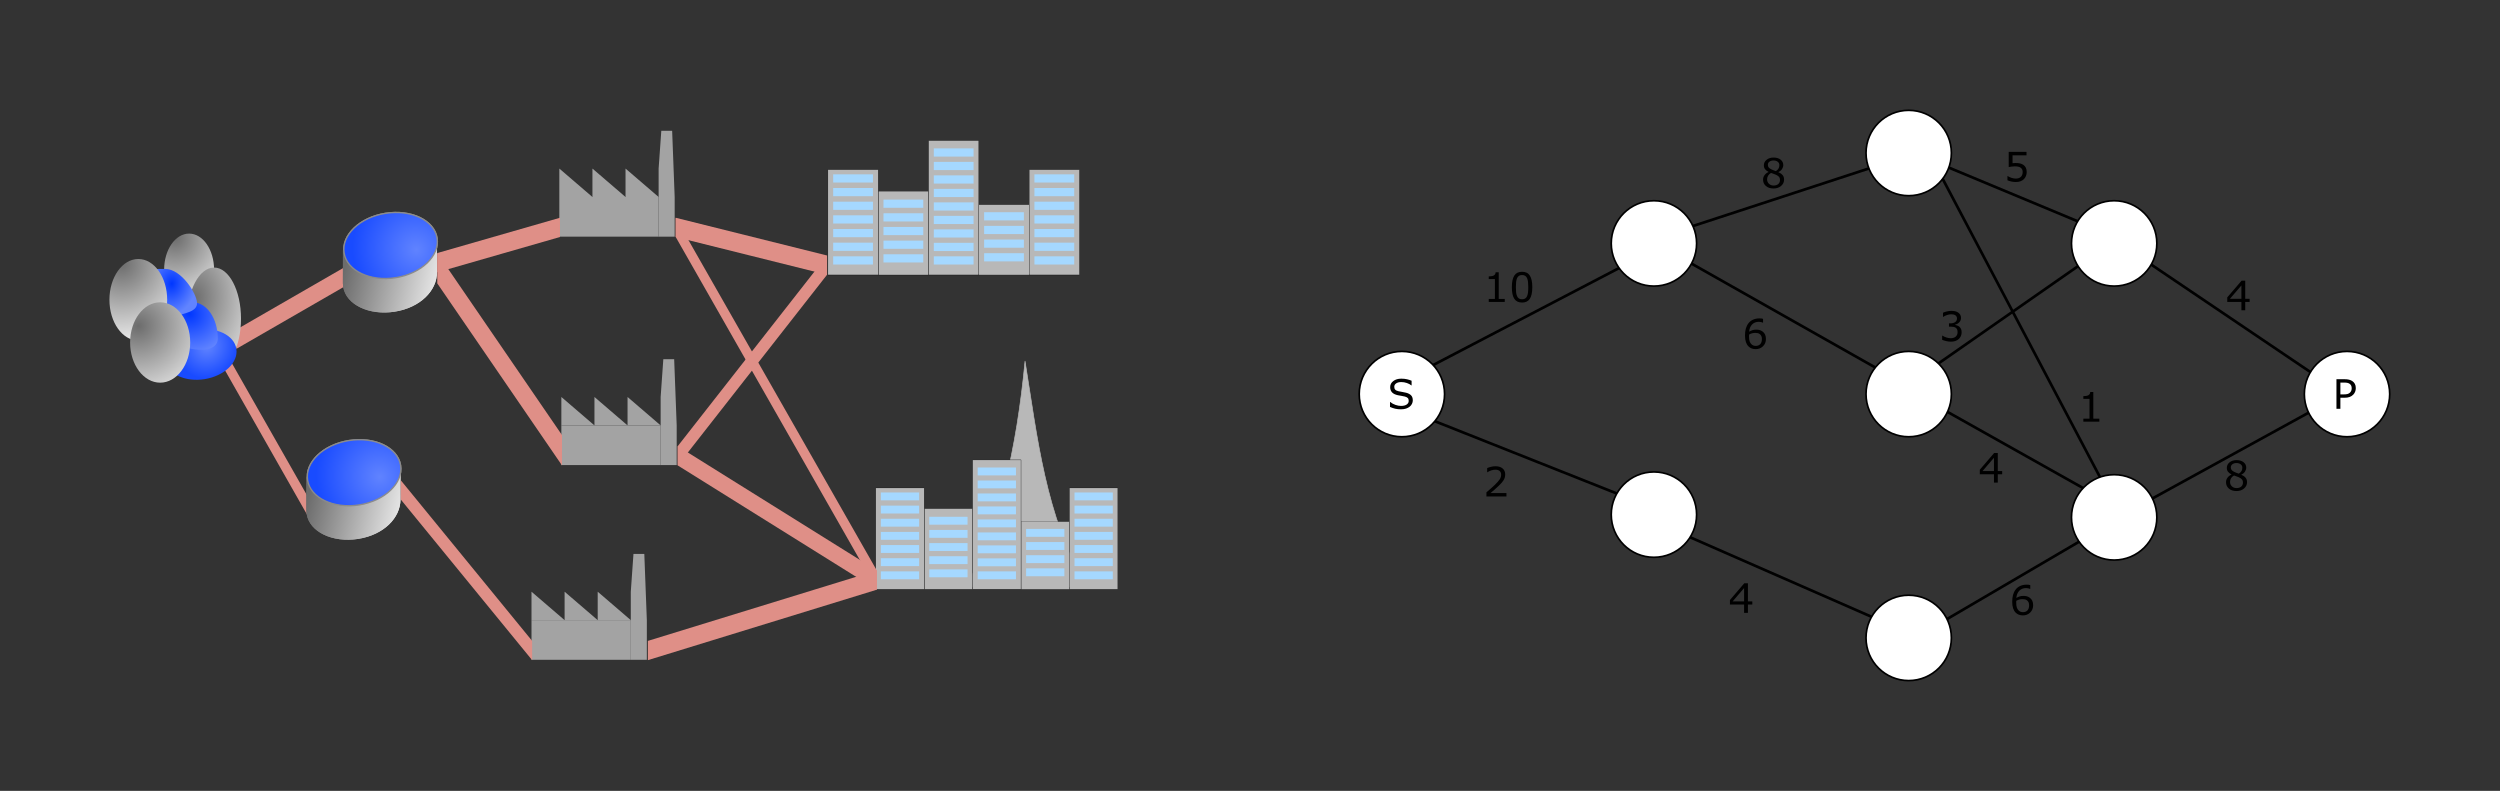 <?xml version="1.0" encoding="UTF-8" standalone="no"?>
<!-- Created with Inkscape (http://www.inkscape.org/) -->

<svg
   xmlns:dc="http://purl.org/dc/elements/1.1/"
   xmlns:cc="http://creativecommons.org/ns#"
   xmlns:rdf="http://www.w3.org/1999/02/22-rdf-syntax-ns#"
   xmlns:svg="http://www.w3.org/2000/svg"
   xmlns="http://www.w3.org/2000/svg"
   xmlns:xlink="http://www.w3.org/1999/xlink"
   xmlns:sodipodi="http://sodipodi.sourceforge.net/DTD/sodipodi-0.dtd"
   xmlns:inkscape="http://www.inkscape.org/namespaces/inkscape"
   width="22.844cm"
   height="7.227cm"
   viewBox="0 0 809.441 256.058"
   id="svg19034"
   version="1.1"
   inkscape:version="0.91 r13725"
   sodipodi:docname="flot-dessin.svg">
  <rect x="0" y="0" width="809.441" height="256.058" fill="#333333" stroke="none"/>
  <defs
     id="defs19036">
    <inkscape:path-effect
       effect="spiro"
       id="path-effect21168"
       is_visible="true" />
    <inkscape:path-effect
       effect="spiro"
       id="path-effect21164"
       is_visible="true" />
    <linearGradient
       id="linearGradient19689"
       inkscape:collect="always">
      <stop
         id="stop19691"
         offset="0"
         style="stop-color:#6083ff;stop-opacity:1" />
      <stop
         id="stop19693"
         offset="1"
         style="stop-color:#194bff;stop-opacity:1" />
    </linearGradient>
    <linearGradient
       inkscape:collect="always"
       id="linearGradient19663">
      <stop
         style="stop-color:#0037ff;stop-opacity:1;"
         offset="0"
         id="stop19665" />
      <stop
         style="stop-color:#6184ff;stop-opacity:1"
         offset="1"
         id="stop19667" />
    </linearGradient>
    <linearGradient
       id="linearGradient19633"
       inkscape:collect="always">
      <stop
         id="stop19635"
         offset="0"
         style="stop-color:#6c6c6c;stop-opacity:1" />
      <stop
         id="stop19637"
         offset="1"
         style="stop-color:#eaeaea;stop-opacity:1" />
    </linearGradient>
    <radialGradient
       inkscape:collect="always"
       xlink:href="#linearGradient19633"
       id="radialGradient19627"
       cx="513.519"
       cy="422.951"
       fx="513.519"
       fy="422.951"
       r="91.429"
       gradientTransform="matrix(-0.29,1.092,-1.047,-0.278,701.586,-281.226)"
       gradientUnits="userSpaceOnUse" />
    <radialGradient
       inkscape:collect="always"
       xlink:href="#linearGradient19633"
       id="radialGradient19641"
       gradientUnits="userSpaceOnUse"
       gradientTransform="matrix(-0.313,1.547,-1.129,-0.394,783.253,-412.705)"
       cx="536.641"
       cy="422.073"
       fx="536.641"
       fy="422.073"
       r="91.429" />
    <radialGradient
       inkscape:collect="always"
       xlink:href="#linearGradient19633"
       id="radialGradient19647"
       gradientUnits="userSpaceOnUse"
       gradientTransform="matrix(-0.336,1.234,-1.211,-0.315,715.29,-300.198)"
       cx="513.519"
       cy="422.951"
       fx="513.519"
       fy="422.951"
       r="91.429" />
    <radialGradient
       inkscape:collect="always"
       xlink:href="#linearGradient19633"
       id="radialGradient19649"
       gradientUnits="userSpaceOnUse"
       gradientTransform="matrix(-0.349,1.216,-1.26,-0.31,774.489,-228.788)"
       cx="536.641"
       cy="422.073"
       fx="536.641"
       fy="422.073"
       r="91.429" />
    <radialGradient
       inkscape:collect="always"
       xlink:href="#linearGradient19663"
       id="radialGradient19669"
       cx="439.022"
       cy="425.098"
       fx="439.022"
       fy="425.098"
       r="106.755"
       gradientTransform="matrix(-0.094,0.432,-0.336,-0.073,289.408,71.535)"
       gradientUnits="userSpaceOnUse" />
    <radialGradient
       inkscape:collect="always"
       xlink:href="#linearGradient19663"
       id="radialGradient19679"
       cx="533.975"
       cy="575.335"
       fx="533.975"
       fy="575.335"
       r="82.969"
       gradientTransform="matrix(-0.169,0.695,-0.709,-0.172,629.851,2.848)"
       gradientUnits="userSpaceOnUse" />
    <radialGradient
       inkscape:collect="always"
       xlink:href="#linearGradient19689"
       id="radialGradient19687"
       cx="-715.556"
       cy="502.894"
       fx="-715.556"
       fy="502.894"
       r="91.429"
       gradientTransform="matrix(-0.414,-0.327,0.305,-0.386,-793.717,64.847)"
       gradientUnits="userSpaceOnUse" />
    <radialGradient
       inkscape:collect="always"
       xlink:href="#linearGradient19689"
       id="radialGradient19719"
       gradientUnits="userSpaceOnUse"
       gradientTransform="matrix(0.922,-0.519,0.502,0.892,15.025,-359.391)"
       cx="-699.316"
       cy="455.759"
       fx="-699.316"
       fy="455.759"
       r="91.429" />
    <linearGradient
       inkscape:collect="always"
       xlink:href="#linearGradient19633"
       id="linearGradient19762"
       x1="359.331"
       y1="372.215"
       x2="498.659"
       y2="404.035"
       gradientUnits="userSpaceOnUse" />
    <linearGradient
       inkscape:collect="always"
       xlink:href="#linearGradient19633"
       id="linearGradient19782"
       gradientUnits="userSpaceOnUse"
       x1="359.331"
       y1="372.215"
       x2="498.659"
       y2="404.035" />
    <radialGradient
       inkscape:collect="always"
       xlink:href="#linearGradient19689"
       id="radialGradient19784"
       gradientUnits="userSpaceOnUse"
       gradientTransform="matrix(0.922,-0.519,0.502,0.892,15.025,-359.391)"
       cx="-699.316"
       cy="455.759"
       fx="-699.316"
       fy="455.759"
       r="91.429" />
    <linearGradient
       inkscape:collect="always"
       xlink:href="#linearGradient19633"
       id="linearGradient19800"
       gradientUnits="userSpaceOnUse"
       x1="359.331"
       y1="372.215"
       x2="498.659"
       y2="404.035" />
    <radialGradient
       inkscape:collect="always"
       xlink:href="#linearGradient19689"
       id="radialGradient19802"
       gradientUnits="userSpaceOnUse"
       gradientTransform="matrix(0.922,-0.519,0.502,0.892,15.025,-359.391)"
       cx="-699.316"
       cy="455.759"
       fx="-699.316"
       fy="455.759"
       r="91.429" />
    <linearGradient
       inkscape:collect="always"
       xlink:href="#linearGradient19633"
       id="linearGradient19804"
       gradientUnits="userSpaceOnUse"
       x1="359.331"
       y1="372.215"
       x2="498.659"
       y2="404.035" />
    <radialGradient
       inkscape:collect="always"
       xlink:href="#linearGradient19689"
       id="radialGradient19806"
       gradientUnits="userSpaceOnUse"
       gradientTransform="matrix(0.922,-0.519,0.502,0.892,15.025,-359.391)"
       cx="-699.316"
       cy="455.759"
       fx="-699.316"
       fy="455.759"
       r="91.429" />
  </defs>
  <sodipodi:namedview
     id="base"
     pagecolor="#ffffff"
     bordercolor="#666666"
     borderopacity="1.0"
     inkscape:pageopacity="0.0"
     inkscape:pageshadow="2"
     inkscape:zoom="2.8"
     inkscape:cx="626.61908"
     inkscape:cy="120.66444"
     inkscape:document-units="px"
     inkscape:current-layer="layer1"
     showgrid="false"
     showguides="false"
     inkscape:object-paths="true"
     inkscape:object-nodes="true"
     inkscape:snap-smooth-nodes="true"
     inkscape:snap-global="true"
     inkscape:window-width="1280"
     inkscape:window-height="657"
     inkscape:window-x="-8"
     inkscape:window-y="-8"
     inkscape:window-maximized="1"
     inkscape:snap-intersection-paths="false"
     inkscape:snap-center="true"
     fit-margin-top="1"
     fit-margin-left="1"
     fit-margin-bottom="1"
     fit-margin-right="1"
     units="cm" />
  <g
     inkscape:label="Calque 1"
     inkscape:groupmode="layer"
     id="layer1"
     transform="translate(18.759,-143.715)">
    <g
       id="g21345"
       transform="translate(0,29.435)"
       inkscape:export-xdpi="100"
       inkscape:export-ydpi="100">
      <path
         style="opacity:1;fill:#df8f87;fill-opacity:1;fill-rule:nonzero;stroke:none;stroke-width:1;stroke-linecap:round;stroke-linejoin:round;stroke-miterlimit:4;stroke-dasharray:none;stroke-dashoffset:0;stroke-opacity:1"
         d="m 51.788,223.892 28.818,50.684 0,6.234 -28.818,-50.684 z"
         id="path21034"
         inkscape:connector-curvature="0"
         sodipodi:nodetypes="ccccc" />
      <path
         sodipodi:nodetypes="ccccc"
         inkscape:connector-curvature="0"
         id="rect21031"
         d="m 57.749,221.001 34.678,-19.995 0,6.234 -34.678,19.994 z"
         style="opacity:1;fill:#df8f87;fill-opacity:1;fill-rule:nonzero;stroke:none;stroke-width:1;stroke-linecap:round;stroke-linejoin:round;stroke-miterlimit:4;stroke-dasharray:none;stroke-dashoffset:0;stroke-opacity:1" />
      <g
         transform="matrix(0.218,0,0,0.218,13.918,155.938)"
         id="g19721">
        <ellipse
           style="opacity:1;fill:url(#radialGradient19627);fill-opacity:1;fill-rule:nonzero;stroke:none;stroke-width:2;stroke-linecap:round;stroke-linejoin:round;stroke-miterlimit:4;stroke-dasharray:none;stroke-dashoffset:0;stroke-opacity:1"
           id="path19605"
           cx="130.971"
           cy="209.397"
           rx="37.088"
           ry="53.603" />
        <ellipse
           ry="75.914"
           rx="39.985"
           cy="282.123"
           cx="168.058"
           id="ellipse19639"
           style="opacity:1;fill:url(#radialGradient19641);fill-opacity:1;fill-rule:nonzero;stroke:none;stroke-width:2;stroke-linecap:round;stroke-linejoin:round;stroke-miterlimit:4;stroke-dasharray:none;stroke-dashoffset:0;stroke-opacity:1" />
        <ellipse
           style="opacity:1;fill:url(#radialGradient19687);fill-opacity:1;fill-rule:nonzero;stroke:none;stroke-width:2;stroke-linecap:round;stroke-linejoin:round;stroke-miterlimit:4;stroke-dasharray:none;stroke-dashoffset:0;stroke-opacity:1"
           id="ellipse19659"
           cx="-354.33"
           cy="93.298"
           rx="37.088"
           ry="53.603"
           transform="matrix(-0.158,-0.988,0.988,-0.158,0,0)" />
        <path
           style="opacity:1;fill:url(#radialGradient19679);fill-opacity:1;fill-rule:nonzero;stroke:none;stroke-width:2;stroke-linecap:round;stroke-linejoin:round;stroke-miterlimit:4;stroke-dasharray:none;stroke-dashoffset:0;stroke-opacity:1"
           d="m 173.565,311.443 c 0,29.604 -66.151,13.328 -66.352,2.028 -2.115,-43.558 -3.685,-54.184 29.264,-55.631 20.483,0 37.088,23.999 37.088,53.603 z"
           id="ellipse19653"
           inkscape:connector-curvature="0"
           sodipodi:nodetypes="sccs" />
        <path
           style="opacity:1;fill:url(#radialGradient19669);fill-opacity:1;fill-rule:nonzero;stroke:none;stroke-width:2;stroke-linecap:round;stroke-linejoin:round;stroke-miterlimit:4;stroke-dasharray:none;stroke-dashoffset:0;stroke-opacity:1"
           d="m 142.732,258.316 c 0.745,14.031 -18.206,15.133 -35.937,21.689 -22.396,8.281 -50.651,-14.165 -50.651,-43.317 0,-29.152 15.3,-28.445 39.178,-28.445 23.877,0 46.666,36.041 47.41,50.073 z"
           id="ellipse19651"
           inkscape:connector-curvature="0"
           sodipodi:nodetypes="zsssz" />
        <ellipse
           ry="60.557"
           rx="42.882"
           cy="254.073"
           cx="55.516"
           id="ellipse19643"
           style="opacity:1;fill:url(#radialGradient19647);fill-opacity:1;fill-rule:nonzero;stroke:none;stroke-width:2;stroke-linecap:round;stroke-linejoin:round;stroke-miterlimit:4;stroke-dasharray:none;stroke-dashoffset:0;stroke-opacity:1" />
        <ellipse
           style="opacity:1;fill:url(#radialGradient19649);fill-opacity:1;fill-rule:nonzero;stroke:none;stroke-width:2;stroke-linecap:round;stroke-linejoin:round;stroke-miterlimit:4;stroke-dasharray:none;stroke-dashoffset:0;stroke-opacity:1"
           id="ellipse19645"
           cx="87.968"
           cy="317.527"
           rx="44.621"
           ry="59.688" />
      </g>
      <g
         transform="matrix(0.218,0,0,0.218,13.918,122.86)"
         id="g19774">
        <g
           id="g19764">
          <path
             sodipodi:nodetypes="ccccccc"
             inkscape:connector-curvature="0"
             id="ellipse19730"
             d="m 499.164,319.688 -139.703,12.425 -0.089,44.215 c -0.083,3.59 -0.083,6.987 0.446,10.4 4.207,26.378 38.524,42.832 76.648,36.75 38.125,-6.081 62.716,-31.385 62.675,-58.773 z"
             style="opacity:1;fill:url(#linearGradient19782);fill-opacity:1;fill-rule:nonzero;stroke:none;stroke-width:2;stroke-linecap:round;stroke-linejoin:round;stroke-miterlimit:4;stroke-dasharray:none;stroke-dashoffset:0;stroke-opacity:1" />
          <ellipse
             style="opacity:1;fill:url(#radialGradient19784);fill-opacity:1;fill-rule:nonzero;stroke:#8b8b8b;stroke-width:2;stroke-linecap:round;stroke-linejoin:round;stroke-miterlimit:4;stroke-dasharray:none;stroke-dashoffset:0;stroke-opacity:1"
             id="ellipse19717"
             cx="-388.864"
             cy="373.261"
             rx="48.365"
             ry="69.902"
             transform="matrix(-0.158,-0.988,0.988,-0.158,0,0)" />
        </g>
        <g
           id="g19768">
          <path
             style="opacity:1;fill:url(#linearGradient19762);fill-opacity:1;fill-rule:nonzero;stroke:none;stroke-width:2;stroke-linecap:round;stroke-linejoin:round;stroke-miterlimit:4;stroke-dasharray:none;stroke-dashoffset:0;stroke-opacity:1"
             d="m 499.164,319.688 -139.703,12.425 -0.089,44.215 c -0.083,3.59 -0.083,6.987 0.446,10.4 4.207,26.378 38.524,42.832 76.648,36.75 38.125,-6.081 62.716,-31.385 62.675,-58.773 z"
             id="path19770"
             inkscape:connector-curvature="0"
             sodipodi:nodetypes="ccccccc" />
          <ellipse
             transform="matrix(-0.158,-0.988,0.988,-0.158,0,0)"
             ry="69.902"
             rx="48.365"
             cy="373.261"
             cx="-388.864"
             id="ellipse19772"
             style="opacity:1;fill:url(#radialGradient19719);fill-opacity:1;fill-rule:nonzero;stroke:#8b8b8b;stroke-width:2;stroke-linecap:round;stroke-linejoin:round;stroke-miterlimit:4;stroke-dasharray:none;stroke-dashoffset:0;stroke-opacity:1" />
        </g>
      </g>
      <g
         id="g19786"
         transform="matrix(0.218,0,0,0.218,2.097,196.43)">
        <g
           id="g19788">
          <path
             style="opacity:1;fill:url(#linearGradient19800);fill-opacity:1;fill-rule:nonzero;stroke:none;stroke-width:2;stroke-linecap:round;stroke-linejoin:round;stroke-miterlimit:4;stroke-dasharray:none;stroke-dashoffset:0;stroke-opacity:1"
             d="m 499.164,319.688 -139.703,12.425 -0.089,44.215 c -0.083,3.59 -0.083,6.987 0.446,10.4 4.207,26.378 38.524,42.832 76.648,36.75 38.125,-6.081 62.716,-31.385 62.675,-58.773 z"
             id="path19790"
             inkscape:connector-curvature="0"
             sodipodi:nodetypes="ccccccc" />
          <ellipse
             transform="matrix(-0.158,-0.988,0.988,-0.158,0,0)"
             ry="69.902"
             rx="48.365"
             cy="373.261"
             cx="-388.864"
             id="ellipse19792"
             style="opacity:1;fill:url(#radialGradient19802);fill-opacity:1;fill-rule:nonzero;stroke:#8b8b8b;stroke-width:2;stroke-linecap:round;stroke-linejoin:round;stroke-miterlimit:4;stroke-dasharray:none;stroke-dashoffset:0;stroke-opacity:1" />
        </g>
        <g
           id="g19794">
          <path
             sodipodi:nodetypes="ccccccc"
             inkscape:connector-curvature="0"
             id="path19796"
             d="m 499.164,319.688 -139.703,12.425 -0.089,44.215 c -0.083,3.59 -0.083,6.987 0.446,10.4 4.207,26.378 38.524,42.832 76.648,36.75 38.125,-6.081 62.716,-31.385 62.675,-58.773 z"
             style="opacity:1;fill:url(#linearGradient19804);fill-opacity:1;fill-rule:nonzero;stroke:none;stroke-width:2;stroke-linecap:round;stroke-linejoin:round;stroke-miterlimit:4;stroke-dasharray:none;stroke-dashoffset:0;stroke-opacity:1" />
          <ellipse
             style="opacity:1;fill:url(#radialGradient19806);fill-opacity:1;fill-rule:nonzero;stroke:#8b8b8b;stroke-width:2;stroke-linecap:round;stroke-linejoin:round;stroke-miterlimit:4;stroke-dasharray:none;stroke-dashoffset:0;stroke-opacity:1"
             id="ellipse19798"
             cx="-388.864"
             cy="373.261"
             rx="48.365"
             ry="69.902"
             transform="matrix(-0.158,-0.988,0.988,-0.158,0,0)" />
        </g>
      </g>
      <g
         transform="matrix(0.101,0,0,0.101,102.173,158.177)"
         id="g19823">
        <path
           style="opacity:1;fill:#a3a3a3;fill-opacity:1;fill-rule:nonzero;stroke:none;stroke-width:2;stroke-linecap:round;stroke-linejoin:round;stroke-miterlimit:4;stroke-dasharray:none;stroke-dashoffset:0;stroke-opacity:1"
           d="m 595.714,196.793 318.309,0 0,127.143 -318.309,0 z"
           id="rect19808"
           inkscape:connector-curvature="0"
           sodipodi:nodetypes="ccccc" />
        <path
           style="opacity:1;fill:#a3a3a3;fill-opacity:1;fill-rule:nonzero;stroke:none;stroke-width:2;stroke-linecap:round;stroke-linejoin:round;stroke-miterlimit:4;stroke-dasharray:none;stroke-dashoffset:0;stroke-opacity:1"
           inkscape:transform-center-x="-5.0325124"
           inkscape:transform-center-y="-13.571429"
           d="m 701.817,196.793 -106.103,0 0,-91.15 z"
           id="path19810"
           inkscape:connector-curvature="0"
           sodipodi:nodetypes="cccc" />
        <path
           sodipodi:nodetypes="cccc"
           inkscape:connector-curvature="0"
           id="path19813"
           d="m 807.92,196.793 -106.103,0 0,-91.15 z"
           inkscape:transform-center-y="-13.571429"
           inkscape:transform-center-x="-5.0325124"
           style="opacity:1;fill:#a3a3a3;fill-opacity:1;fill-rule:nonzero;stroke:none;stroke-width:2;stroke-linecap:round;stroke-linejoin:round;stroke-miterlimit:4;stroke-dasharray:none;stroke-dashoffset:0;stroke-opacity:1" />
        <path
           style="opacity:1;fill:#a3a3a3;fill-opacity:1;fill-rule:nonzero;stroke:none;stroke-width:2;stroke-linecap:round;stroke-linejoin:round;stroke-miterlimit:4;stroke-dasharray:none;stroke-dashoffset:0;stroke-opacity:1"
           inkscape:transform-center-x="-5.0325124"
           inkscape:transform-center-y="-13.571429"
           d="m 914.023,196.793 -106.103,0 0,-91.15 z"
           id="path19815"
           inkscape:connector-curvature="0"
           sodipodi:nodetypes="cccc" />
        <path
           sodipodi:nodetypes="ccccccc"
           inkscape:connector-curvature="0"
           id="path19821"
           d="m 957.371,-15.495 -34.761,0 -8.586,121.429 0,218.002 51.429,0 0,-127.173 z"
           style="opacity:1;fill:#a3a3a3;fill-opacity:1;fill-rule:nonzero;stroke:none;stroke-width:2;stroke-linecap:round;stroke-linejoin:round;stroke-miterlimit:4;stroke-dasharray:none;stroke-dashoffset:0;stroke-opacity:1" />
      </g>
      <g
         id="g19830"
         transform="matrix(0.101,0,0,0.101,102.827,232.134)">
        <path
           sodipodi:nodetypes="ccccc"
           inkscape:connector-curvature="0"
           id="path19832"
           d="m 595.714,196.793 318.309,0 0,127.143 -318.309,0 z"
           style="opacity:1;fill:#a3a3a3;fill-opacity:1;fill-rule:nonzero;stroke:none;stroke-width:2;stroke-linecap:round;stroke-linejoin:round;stroke-miterlimit:4;stroke-dasharray:none;stroke-dashoffset:0;stroke-opacity:1" />
        <path
           sodipodi:nodetypes="cccc"
           inkscape:connector-curvature="0"
           id="path19834"
           d="m 701.817,196.793 -106.103,0 0,-91.15 z"
           inkscape:transform-center-y="-13.571429"
           inkscape:transform-center-x="-5.0325124"
           style="opacity:1;fill:#a3a3a3;fill-opacity:1;fill-rule:nonzero;stroke:none;stroke-width:2;stroke-linecap:round;stroke-linejoin:round;stroke-miterlimit:4;stroke-dasharray:none;stroke-dashoffset:0;stroke-opacity:1" />
        <path
           style="opacity:1;fill:#a3a3a3;fill-opacity:1;fill-rule:nonzero;stroke:none;stroke-width:2;stroke-linecap:round;stroke-linejoin:round;stroke-miterlimit:4;stroke-dasharray:none;stroke-dashoffset:0;stroke-opacity:1"
           inkscape:transform-center-x="-5.0325124"
           inkscape:transform-center-y="-13.571429"
           d="m 807.92,196.793 -106.103,0 0,-91.15 z"
           id="path19836"
           inkscape:connector-curvature="0"
           sodipodi:nodetypes="cccc" />
        <path
           sodipodi:nodetypes="cccc"
           inkscape:connector-curvature="0"
           id="path19838"
           d="m 914.023,196.793 -106.103,0 0,-91.15 z"
           inkscape:transform-center-y="-13.571429"
           inkscape:transform-center-x="-5.0325124"
           style="opacity:1;fill:#a3a3a3;fill-opacity:1;fill-rule:nonzero;stroke:none;stroke-width:2;stroke-linecap:round;stroke-linejoin:round;stroke-miterlimit:4;stroke-dasharray:none;stroke-dashoffset:0;stroke-opacity:1" />
        <path
           style="opacity:1;fill:#a3a3a3;fill-opacity:1;fill-rule:nonzero;stroke:none;stroke-width:2;stroke-linecap:round;stroke-linejoin:round;stroke-miterlimit:4;stroke-dasharray:none;stroke-dashoffset:0;stroke-opacity:1"
           d="m 957.371,-15.495 -34.761,0 -8.586,121.429 0,218.002 51.429,0 0,-127.173 z"
           id="path19840"
           inkscape:connector-curvature="0"
           sodipodi:nodetypes="ccccccc" />
      </g>
      <g
         transform="matrix(0.101,0,0,0.101,93.16,295.181)"
         id="g19842">
        <path
           style="opacity:1;fill:#a3a3a3;fill-opacity:1;fill-rule:nonzero;stroke:none;stroke-width:2;stroke-linecap:round;stroke-linejoin:round;stroke-miterlimit:4;stroke-dasharray:none;stroke-dashoffset:0;stroke-opacity:1"
           d="m 595.714,196.793 318.309,0 0,127.143 -318.309,0 z"
           id="path19844"
           inkscape:connector-curvature="0"
           sodipodi:nodetypes="ccccc" />
        <path
           style="opacity:1;fill:#a3a3a3;fill-opacity:1;fill-rule:nonzero;stroke:none;stroke-width:2;stroke-linecap:round;stroke-linejoin:round;stroke-miterlimit:4;stroke-dasharray:none;stroke-dashoffset:0;stroke-opacity:1"
           inkscape:transform-center-x="-5.0325124"
           inkscape:transform-center-y="-13.571429"
           d="m 701.817,196.793 -106.103,0 0,-91.15 z"
           id="path19846"
           inkscape:connector-curvature="0"
           sodipodi:nodetypes="cccc" />
        <path
           sodipodi:nodetypes="cccc"
           inkscape:connector-curvature="0"
           id="path19848"
           d="m 807.92,196.793 -106.103,0 0,-91.15 z"
           inkscape:transform-center-y="-13.571429"
           inkscape:transform-center-x="-5.0325124"
           style="opacity:1;fill:#a3a3a3;fill-opacity:1;fill-rule:nonzero;stroke:none;stroke-width:2;stroke-linecap:round;stroke-linejoin:round;stroke-miterlimit:4;stroke-dasharray:none;stroke-dashoffset:0;stroke-opacity:1" />
        <path
           style="opacity:1;fill:#a3a3a3;fill-opacity:1;fill-rule:nonzero;stroke:none;stroke-width:2;stroke-linecap:round;stroke-linejoin:round;stroke-miterlimit:4;stroke-dasharray:none;stroke-dashoffset:0;stroke-opacity:1"
           inkscape:transform-center-x="-5.0325124"
           inkscape:transform-center-y="-13.571429"
           d="m 914.023,196.793 -106.103,0 0,-91.15 z"
           id="path19850"
           inkscape:connector-curvature="0"
           sodipodi:nodetypes="cccc" />
        <path
           sodipodi:nodetypes="ccccccc"
           inkscape:connector-curvature="0"
           id="path19852"
           d="m 957.371,-15.495 -34.761,0 -8.586,121.429 0,218.002 51.429,0 0,-127.173 z"
           style="opacity:1;fill:#a3a3a3;fill-opacity:1;fill-rule:nonzero;stroke:none;stroke-width:2;stroke-linecap:round;stroke-linejoin:round;stroke-miterlimit:4;stroke-dasharray:none;stroke-dashoffset:0;stroke-opacity:1" />
      </g>
      <g
         transform="matrix(0.168,0,0,0.168,50.138,205.525)"
         id="g20990">
        <path
           style="opacity:1;fill:#b8b8b8;fill-opacity:1;fill-rule:nonzero;stroke:#b8b8b8;stroke-width:1.253;stroke-linecap:round;stroke-linejoin:round;stroke-miterlimit:4;stroke-dasharray:none;stroke-dashoffset:0;stroke-opacity:1"
           inkscape:transform-center-x="-17.895082"
           inkscape:transform-center-y="-18.503046"
           d="m 1565.381,152.876 c 23.911,147.508 38.974,296.491 117.782,434.85 l -231.984,0 c 63.722,-113.435 97.952,-264.522 114.203,-434.85 z"
           id="path20213"
           inkscape:connector-curvature="0"
           sodipodi:nodetypes="cccc" />
        <g
           transform="matrix(0.779,0,0,0.779,330.829,353.471)"
           id="g19985">
          <rect
             y="107.259"
             x="1335.324"
             height="199.641"
             width="119.784"
             id="rect19987"
             style="opacity:1;fill:#b8b8b8;fill-opacity:1;fill-rule:nonzero;stroke:#000000;stroke-width:0.65;stroke-linecap:round;stroke-linejoin:round;stroke-miterlimit:4;stroke-dasharray:none;stroke-dashoffset:0;stroke-opacity:1" />
          <rect
             y="127.493"
             x="1347.859"
             height="19.5"
             width="94.713"
             id="rect19989"
             style="opacity:1;fill:#a5d8ff;fill-opacity:1;fill-rule:nonzero;stroke:none;stroke-width:2;stroke-linecap:round;stroke-linejoin:round;stroke-miterlimit:4;stroke-dasharray:none;stroke-dashoffset:0;stroke-opacity:1" />
          <rect
             style="opacity:1;fill:#a5d8ff;fill-opacity:1;fill-rule:nonzero;stroke:none;stroke-width:2;stroke-linecap:round;stroke-linejoin:round;stroke-miterlimit:4;stroke-dasharray:none;stroke-dashoffset:0;stroke-opacity:1"
             id="rect19991"
             width="94.713"
             height="19.5"
             x="1347.859"
             y="160.023" />
          <rect
             y="192.554"
             x="1347.859"
             height="19.5"
             width="94.713"
             id="rect19993"
             style="opacity:1;fill:#a5d8ff;fill-opacity:1;fill-rule:nonzero;stroke:none;stroke-width:2;stroke-linecap:round;stroke-linejoin:round;stroke-miterlimit:4;stroke-dasharray:none;stroke-dashoffset:0;stroke-opacity:1" />
          <rect
             style="opacity:1;fill:#a5d8ff;fill-opacity:1;fill-rule:nonzero;stroke:none;stroke-width:2;stroke-linecap:round;stroke-linejoin:round;stroke-miterlimit:4;stroke-dasharray:none;stroke-dashoffset:0;stroke-opacity:1"
             id="rect19995"
             width="94.713"
             height="19.5"
             x="1347.859"
             y="225.085" />
          <rect
             style="opacity:1;fill:#a5d8ff;fill-opacity:1;fill-rule:nonzero;stroke:none;stroke-width:2;stroke-linecap:round;stroke-linejoin:round;stroke-miterlimit:4;stroke-dasharray:none;stroke-dashoffset:0;stroke-opacity:1"
             id="rect19997"
             width="94.713"
             height="19.5"
             x="1347.859"
             y="257.615" />
          <rect
             style="opacity:1;fill:#b8b8b8;fill-opacity:1;fill-rule:nonzero;stroke:#000000;stroke-width:0.65;stroke-linecap:round;stroke-linejoin:round;stroke-miterlimit:4;stroke-dasharray:none;stroke-dashoffset:0;stroke-opacity:1"
             id="rect19999"
             width="119.784"
             height="250.711"
             x="1215.539"
             y="56.188" />
          <rect
             style="opacity:1;fill:#a5d8ff;fill-opacity:1;fill-rule:nonzero;stroke:none;stroke-width:2;stroke-linecap:round;stroke-linejoin:round;stroke-miterlimit:4;stroke-dasharray:none;stroke-dashoffset:0;stroke-opacity:1"
             id="rect20001"
             width="94.713"
             height="19.5"
             x="1228.075"
             y="67.331" />
          <rect
             y="99.861"
             x="1228.075"
             height="19.5"
             width="94.713"
             id="rect20003"
             style="opacity:1;fill:#a5d8ff;fill-opacity:1;fill-rule:nonzero;stroke:none;stroke-width:2;stroke-linecap:round;stroke-linejoin:round;stroke-miterlimit:4;stroke-dasharray:none;stroke-dashoffset:0;stroke-opacity:1" />
          <rect
             style="opacity:1;fill:#a5d8ff;fill-opacity:1;fill-rule:nonzero;stroke:none;stroke-width:2;stroke-linecap:round;stroke-linejoin:round;stroke-miterlimit:4;stroke-dasharray:none;stroke-dashoffset:0;stroke-opacity:1"
             id="rect20005"
             width="94.713"
             height="19.5"
             x="1228.075"
             y="132.392" />
          <rect
             y="164.922"
             x="1228.075"
             height="19.5"
             width="94.713"
             id="rect20007"
             style="opacity:1;fill:#a5d8ff;fill-opacity:1;fill-rule:nonzero;stroke:none;stroke-width:2;stroke-linecap:round;stroke-linejoin:round;stroke-miterlimit:4;stroke-dasharray:none;stroke-dashoffset:0;stroke-opacity:1" />
          <rect
             style="opacity:1;fill:#a5d8ff;fill-opacity:1;fill-rule:nonzero;stroke:none;stroke-width:2;stroke-linecap:round;stroke-linejoin:round;stroke-miterlimit:4;stroke-dasharray:none;stroke-dashoffset:0;stroke-opacity:1"
             id="rect20009"
             width="94.713"
             height="19.5"
             x="1228.075"
             y="262.514" />
          <rect
             y="197.453"
             x="1228.075"
             height="19.5"
             width="94.713"
             id="rect20011"
             style="opacity:1;fill:#a5d8ff;fill-opacity:1;fill-rule:nonzero;stroke:none;stroke-width:2;stroke-linecap:round;stroke-linejoin:round;stroke-miterlimit:4;stroke-dasharray:none;stroke-dashoffset:0;stroke-opacity:1" />
          <rect
             style="opacity:1;fill:#a5d8ff;fill-opacity:1;fill-rule:nonzero;stroke:none;stroke-width:2;stroke-linecap:round;stroke-linejoin:round;stroke-miterlimit:4;stroke-dasharray:none;stroke-dashoffset:0;stroke-opacity:1"
             id="rect20013"
             width="94.713"
             height="19.5"
             x="1228.075"
             y="229.983" />
          <rect
             style="opacity:1;fill:#b8b8b8;fill-opacity:1;fill-rule:nonzero;stroke:#000000;stroke-width:0.595;stroke-linecap:round;stroke-linejoin:round;stroke-miterlimit:4;stroke-dasharray:none;stroke-dashoffset:0;stroke-opacity:1"
             id="rect20015"
             width="119.784"
             height="167.402"
             x="1574.892"
             y="139.497" />
          <rect
             y="157.498"
             x="1587.428"
             height="19.5"
             width="94.713"
             id="rect20017"
             style="opacity:1;fill:#a5d8ff;fill-opacity:1;fill-rule:nonzero;stroke:none;stroke-width:2;stroke-linecap:round;stroke-linejoin:round;stroke-miterlimit:4;stroke-dasharray:none;stroke-dashoffset:0;stroke-opacity:1" />
          <rect
             style="opacity:1;fill:#a5d8ff;fill-opacity:1;fill-rule:nonzero;stroke:none;stroke-width:2;stroke-linecap:round;stroke-linejoin:round;stroke-miterlimit:4;stroke-dasharray:none;stroke-dashoffset:0;stroke-opacity:1"
             id="rect20019"
             width="94.713"
             height="19.5"
             x="1587.428"
             y="190.029" />
          <rect
             y="222.559"
             x="1587.428"
             height="19.5"
             width="94.713"
             id="rect20021"
             style="opacity:1;fill:#a5d8ff;fill-opacity:1;fill-rule:nonzero;stroke:none;stroke-width:2;stroke-linecap:round;stroke-linejoin:round;stroke-miterlimit:4;stroke-dasharray:none;stroke-dashoffset:0;stroke-opacity:1" />
          <rect
             y="255.09"
             x="1587.428"
             height="19.5"
             width="94.713"
             id="rect20023"
             style="opacity:1;fill:#a5d8ff;fill-opacity:1;fill-rule:nonzero;stroke:none;stroke-width:2;stroke-linecap:round;stroke-linejoin:round;stroke-miterlimit:4;stroke-dasharray:none;stroke-dashoffset:0;stroke-opacity:1" />
          <rect
             y="-13.276"
             x="1455.108"
             height="320.176"
             width="119.784"
             id="rect20025"
             style="opacity:1;fill:#b8b8b8;fill-opacity:1;fill-rule:nonzero;stroke:#000000;stroke-width:0.735;stroke-linecap:round;stroke-linejoin:round;stroke-miterlimit:4;stroke-dasharray:none;stroke-dashoffset:0;stroke-opacity:1" />
          <rect
             y="69.815"
             x="1467.644"
             height="19.5"
             width="94.713"
             id="rect20027"
             style="opacity:1;fill:#a5d8ff;fill-opacity:1;fill-rule:nonzero;stroke:none;stroke-width:2;stroke-linecap:round;stroke-linejoin:round;stroke-miterlimit:4;stroke-dasharray:none;stroke-dashoffset:0;stroke-opacity:1" />
          <rect
             style="opacity:1;fill:#a5d8ff;fill-opacity:1;fill-rule:nonzero;stroke:none;stroke-width:2;stroke-linecap:round;stroke-linejoin:round;stroke-miterlimit:4;stroke-dasharray:none;stroke-dashoffset:0;stroke-opacity:1"
             id="rect20029"
             width="94.713"
             height="19.5"
             x="1467.644"
             y="101.931" />
          <rect
             y="134.048"
             x="1467.644"
             height="19.5"
             width="94.713"
             id="rect20031"
             style="opacity:1;fill:#a5d8ff;fill-opacity:1;fill-rule:nonzero;stroke:none;stroke-width:2;stroke-linecap:round;stroke-linejoin:round;stroke-miterlimit:4;stroke-dasharray:none;stroke-dashoffset:0;stroke-opacity:1" />
          <rect
             style="opacity:1;fill:#a5d8ff;fill-opacity:1;fill-rule:nonzero;stroke:none;stroke-width:2;stroke-linecap:round;stroke-linejoin:round;stroke-miterlimit:4;stroke-dasharray:none;stroke-dashoffset:0;stroke-opacity:1"
             id="rect20033"
             width="94.713"
             height="19.5"
             x="1467.644"
             y="166.164" />
          <rect
             y="262.514"
             x="1467.644"
             height="19.5"
             width="94.713"
             id="rect20035"
             style="opacity:1;fill:#a5d8ff;fill-opacity:1;fill-rule:nonzero;stroke:none;stroke-width:2;stroke-linecap:round;stroke-linejoin:round;stroke-miterlimit:4;stroke-dasharray:none;stroke-dashoffset:0;stroke-opacity:1" />
          <rect
             style="opacity:1;fill:#a5d8ff;fill-opacity:1;fill-rule:nonzero;stroke:none;stroke-width:2;stroke-linecap:round;stroke-linejoin:round;stroke-miterlimit:4;stroke-dasharray:none;stroke-dashoffset:0;stroke-opacity:1"
             id="rect20037"
             width="94.713"
             height="19.5"
             x="1467.644"
             y="198.281" />
          <rect
             y="230.397"
             x="1467.644"
             height="19.5"
             width="94.713"
             id="rect20039"
             style="opacity:1;fill:#a5d8ff;fill-opacity:1;fill-rule:nonzero;stroke:none;stroke-width:2;stroke-linecap:round;stroke-linejoin:round;stroke-miterlimit:4;stroke-dasharray:none;stroke-dashoffset:0;stroke-opacity:1" />
          <rect
             style="opacity:1;fill:#a5d8ff;fill-opacity:1;fill-rule:nonzero;stroke:none;stroke-width:2;stroke-linecap:round;stroke-linejoin:round;stroke-miterlimit:4;stroke-dasharray:none;stroke-dashoffset:0;stroke-opacity:1"
             id="rect20041"
             width="94.713"
             height="19.5"
             x="1467.644"
             y="37.698" />
          <rect
             y="5.581"
             x="1467.644"
             height="19.5"
             width="94.713"
             id="rect20043"
             style="opacity:1;fill:#a5d8ff;fill-opacity:1;fill-rule:nonzero;stroke:none;stroke-width:2;stroke-linecap:round;stroke-linejoin:round;stroke-miterlimit:4;stroke-dasharray:none;stroke-dashoffset:0;stroke-opacity:1" />
          <rect
             y="56.188"
             x="1694.677"
             height="250.711"
             width="119.784"
             id="rect20045"
             style="opacity:1;fill:#b8b8b8;fill-opacity:1;fill-rule:nonzero;stroke:#000000;stroke-width:0.65;stroke-linecap:round;stroke-linejoin:round;stroke-miterlimit:4;stroke-dasharray:none;stroke-dashoffset:0;stroke-opacity:1" />
          <rect
             y="67.331"
             x="1707.212"
             height="19.5"
             width="94.713"
             id="rect20047"
             style="opacity:1;fill:#a5d8ff;fill-opacity:1;fill-rule:nonzero;stroke:none;stroke-width:2;stroke-linecap:round;stroke-linejoin:round;stroke-miterlimit:4;stroke-dasharray:none;stroke-dashoffset:0;stroke-opacity:1" />
          <rect
             style="opacity:1;fill:#a5d8ff;fill-opacity:1;fill-rule:nonzero;stroke:none;stroke-width:2;stroke-linecap:round;stroke-linejoin:round;stroke-miterlimit:4;stroke-dasharray:none;stroke-dashoffset:0;stroke-opacity:1"
             id="rect20049"
             width="94.713"
             height="19.5"
             x="1707.212"
             y="99.861" />
          <rect
             y="132.392"
             x="1707.212"
             height="19.5"
             width="94.713"
             id="rect20051"
             style="opacity:1;fill:#a5d8ff;fill-opacity:1;fill-rule:nonzero;stroke:none;stroke-width:2;stroke-linecap:round;stroke-linejoin:round;stroke-miterlimit:4;stroke-dasharray:none;stroke-dashoffset:0;stroke-opacity:1" />
          <rect
             style="opacity:1;fill:#a5d8ff;fill-opacity:1;fill-rule:nonzero;stroke:none;stroke-width:2;stroke-linecap:round;stroke-linejoin:round;stroke-miterlimit:4;stroke-dasharray:none;stroke-dashoffset:0;stroke-opacity:1"
             id="rect20053"
             width="94.713"
             height="19.5"
             x="1707.212"
             y="164.922" />
          <rect
             y="262.514"
             x="1707.212"
             height="19.5"
             width="94.713"
             id="rect20055"
             style="opacity:1;fill:#a5d8ff;fill-opacity:1;fill-rule:nonzero;stroke:none;stroke-width:2;stroke-linecap:round;stroke-linejoin:round;stroke-miterlimit:4;stroke-dasharray:none;stroke-dashoffset:0;stroke-opacity:1" />
          <rect
             style="opacity:1;fill:#a5d8ff;fill-opacity:1;fill-rule:nonzero;stroke:none;stroke-width:2;stroke-linecap:round;stroke-linejoin:round;stroke-miterlimit:4;stroke-dasharray:none;stroke-dashoffset:0;stroke-opacity:1"
             id="rect20057"
             width="94.713"
             height="19.5"
             x="1707.212"
             y="197.453" />
          <rect
             y="229.983"
             x="1707.212"
             height="19.5"
             width="94.713"
             id="rect20059"
             style="opacity:1;fill:#a5d8ff;fill-opacity:1;fill-rule:nonzero;stroke:none;stroke-width:2;stroke-linecap:round;stroke-linejoin:round;stroke-miterlimit:4;stroke-dasharray:none;stroke-dashoffset:0;stroke-opacity:1" />
        </g>
      </g>
      <g
         id="g20137"
         transform="matrix(0.136,0,0,0.136,83.983,161.561)">
        <rect
           style="opacity:1;fill:#b8b8b8;fill-opacity:1;fill-rule:nonzero;stroke:#000000;stroke-width:0.65;stroke-linecap:round;stroke-linejoin:round;stroke-miterlimit:4;stroke-dasharray:none;stroke-dashoffset:0;stroke-opacity:1"
           id="rect20139"
           width="119.784"
           height="199.641"
           x="1335.324"
           y="107.259" />
        <rect
           style="opacity:1;fill:#a5d8ff;fill-opacity:1;fill-rule:nonzero;stroke:none;stroke-width:2;stroke-linecap:round;stroke-linejoin:round;stroke-miterlimit:4;stroke-dasharray:none;stroke-dashoffset:0;stroke-opacity:1"
           id="rect20141"
           width="94.713"
           height="19.5"
           x="1347.859"
           y="127.493" />
        <rect
           y="160.023"
           x="1347.859"
           height="19.5"
           width="94.713"
           id="rect20143"
           style="opacity:1;fill:#a5d8ff;fill-opacity:1;fill-rule:nonzero;stroke:none;stroke-width:2;stroke-linecap:round;stroke-linejoin:round;stroke-miterlimit:4;stroke-dasharray:none;stroke-dashoffset:0;stroke-opacity:1" />
        <rect
           style="opacity:1;fill:#a5d8ff;fill-opacity:1;fill-rule:nonzero;stroke:none;stroke-width:2;stroke-linecap:round;stroke-linejoin:round;stroke-miterlimit:4;stroke-dasharray:none;stroke-dashoffset:0;stroke-opacity:1"
           id="rect20145"
           width="94.713"
           height="19.5"
           x="1347.859"
           y="192.554" />
        <rect
           y="225.085"
           x="1347.859"
           height="19.5"
           width="94.713"
           id="rect20147"
           style="opacity:1;fill:#a5d8ff;fill-opacity:1;fill-rule:nonzero;stroke:none;stroke-width:2;stroke-linecap:round;stroke-linejoin:round;stroke-miterlimit:4;stroke-dasharray:none;stroke-dashoffset:0;stroke-opacity:1" />
        <rect
           y="257.615"
           x="1347.859"
           height="19.5"
           width="94.713"
           id="rect20149"
           style="opacity:1;fill:#a5d8ff;fill-opacity:1;fill-rule:nonzero;stroke:none;stroke-width:2;stroke-linecap:round;stroke-linejoin:round;stroke-miterlimit:4;stroke-dasharray:none;stroke-dashoffset:0;stroke-opacity:1" />
        <rect
           y="56.188"
           x="1215.539"
           height="250.711"
           width="119.784"
           id="rect20151"
           style="opacity:1;fill:#b8b8b8;fill-opacity:1;fill-rule:nonzero;stroke:#000000;stroke-width:0.65;stroke-linecap:round;stroke-linejoin:round;stroke-miterlimit:4;stroke-dasharray:none;stroke-dashoffset:0;stroke-opacity:1" />
        <rect
           y="67.331"
           x="1228.075"
           height="19.5"
           width="94.713"
           id="rect20153"
           style="opacity:1;fill:#a5d8ff;fill-opacity:1;fill-rule:nonzero;stroke:none;stroke-width:2;stroke-linecap:round;stroke-linejoin:round;stroke-miterlimit:4;stroke-dasharray:none;stroke-dashoffset:0;stroke-opacity:1" />
        <rect
           style="opacity:1;fill:#a5d8ff;fill-opacity:1;fill-rule:nonzero;stroke:none;stroke-width:2;stroke-linecap:round;stroke-linejoin:round;stroke-miterlimit:4;stroke-dasharray:none;stroke-dashoffset:0;stroke-opacity:1"
           id="rect20155"
           width="94.713"
           height="19.5"
           x="1228.075"
           y="99.861" />
        <rect
           y="132.392"
           x="1228.075"
           height="19.5"
           width="94.713"
           id="rect20157"
           style="opacity:1;fill:#a5d8ff;fill-opacity:1;fill-rule:nonzero;stroke:none;stroke-width:2;stroke-linecap:round;stroke-linejoin:round;stroke-miterlimit:4;stroke-dasharray:none;stroke-dashoffset:0;stroke-opacity:1" />
        <rect
           style="opacity:1;fill:#a5d8ff;fill-opacity:1;fill-rule:nonzero;stroke:none;stroke-width:2;stroke-linecap:round;stroke-linejoin:round;stroke-miterlimit:4;stroke-dasharray:none;stroke-dashoffset:0;stroke-opacity:1"
           id="rect20159"
           width="94.713"
           height="19.5"
           x="1228.075"
           y="164.922" />
        <rect
           y="262.514"
           x="1228.075"
           height="19.5"
           width="94.713"
           id="rect20161"
           style="opacity:1;fill:#a5d8ff;fill-opacity:1;fill-rule:nonzero;stroke:none;stroke-width:2;stroke-linecap:round;stroke-linejoin:round;stroke-miterlimit:4;stroke-dasharray:none;stroke-dashoffset:0;stroke-opacity:1" />
        <rect
           style="opacity:1;fill:#a5d8ff;fill-opacity:1;fill-rule:nonzero;stroke:none;stroke-width:2;stroke-linecap:round;stroke-linejoin:round;stroke-miterlimit:4;stroke-dasharray:none;stroke-dashoffset:0;stroke-opacity:1"
           id="rect20163"
           width="94.713"
           height="19.5"
           x="1228.075"
           y="197.453" />
        <rect
           y="229.983"
           x="1228.075"
           height="19.5"
           width="94.713"
           id="rect20165"
           style="opacity:1;fill:#a5d8ff;fill-opacity:1;fill-rule:nonzero;stroke:none;stroke-width:2;stroke-linecap:round;stroke-linejoin:round;stroke-miterlimit:4;stroke-dasharray:none;stroke-dashoffset:0;stroke-opacity:1" />
        <rect
           y="139.497"
           x="1574.892"
           height="167.402"
           width="119.784"
           id="rect20167"
           style="opacity:1;fill:#b8b8b8;fill-opacity:1;fill-rule:nonzero;stroke:#000000;stroke-width:0.595;stroke-linecap:round;stroke-linejoin:round;stroke-miterlimit:4;stroke-dasharray:none;stroke-dashoffset:0;stroke-opacity:1" />
        <rect
           style="opacity:1;fill:#a5d8ff;fill-opacity:1;fill-rule:nonzero;stroke:none;stroke-width:2;stroke-linecap:round;stroke-linejoin:round;stroke-miterlimit:4;stroke-dasharray:none;stroke-dashoffset:0;stroke-opacity:1"
           id="rect20169"
           width="94.713"
           height="19.5"
           x="1587.428"
           y="157.498" />
        <rect
           y="190.029"
           x="1587.428"
           height="19.5"
           width="94.713"
           id="rect20171"
           style="opacity:1;fill:#a5d8ff;fill-opacity:1;fill-rule:nonzero;stroke:none;stroke-width:2;stroke-linecap:round;stroke-linejoin:round;stroke-miterlimit:4;stroke-dasharray:none;stroke-dashoffset:0;stroke-opacity:1" />
        <rect
           style="opacity:1;fill:#a5d8ff;fill-opacity:1;fill-rule:nonzero;stroke:none;stroke-width:2;stroke-linecap:round;stroke-linejoin:round;stroke-miterlimit:4;stroke-dasharray:none;stroke-dashoffset:0;stroke-opacity:1"
           id="rect20173"
           width="94.713"
           height="19.5"
           x="1587.428"
           y="222.559" />
        <rect
           style="opacity:1;fill:#a5d8ff;fill-opacity:1;fill-rule:nonzero;stroke:none;stroke-width:2;stroke-linecap:round;stroke-linejoin:round;stroke-miterlimit:4;stroke-dasharray:none;stroke-dashoffset:0;stroke-opacity:1"
           id="rect20175"
           width="94.713"
           height="19.5"
           x="1587.428"
           y="255.09" />
        <rect
           style="opacity:1;fill:#b8b8b8;fill-opacity:1;fill-rule:nonzero;stroke:#000000;stroke-width:0.735;stroke-linecap:round;stroke-linejoin:round;stroke-miterlimit:4;stroke-dasharray:none;stroke-dashoffset:0;stroke-opacity:1"
           id="rect20177"
           width="119.784"
           height="320.176"
           x="1455.108"
           y="-13.276" />
        <rect
           style="opacity:1;fill:#a5d8ff;fill-opacity:1;fill-rule:nonzero;stroke:none;stroke-width:2;stroke-linecap:round;stroke-linejoin:round;stroke-miterlimit:4;stroke-dasharray:none;stroke-dashoffset:0;stroke-opacity:1"
           id="rect20179"
           width="94.713"
           height="19.5"
           x="1467.644"
           y="69.815" />
        <rect
           y="101.931"
           x="1467.644"
           height="19.5"
           width="94.713"
           id="rect20181"
           style="opacity:1;fill:#a5d8ff;fill-opacity:1;fill-rule:nonzero;stroke:none;stroke-width:2;stroke-linecap:round;stroke-linejoin:round;stroke-miterlimit:4;stroke-dasharray:none;stroke-dashoffset:0;stroke-opacity:1" />
        <rect
           style="opacity:1;fill:#a5d8ff;fill-opacity:1;fill-rule:nonzero;stroke:none;stroke-width:2;stroke-linecap:round;stroke-linejoin:round;stroke-miterlimit:4;stroke-dasharray:none;stroke-dashoffset:0;stroke-opacity:1"
           id="rect20183"
           width="94.713"
           height="19.5"
           x="1467.644"
           y="134.048" />
        <rect
           y="166.164"
           x="1467.644"
           height="19.5"
           width="94.713"
           id="rect20185"
           style="opacity:1;fill:#a5d8ff;fill-opacity:1;fill-rule:nonzero;stroke:none;stroke-width:2;stroke-linecap:round;stroke-linejoin:round;stroke-miterlimit:4;stroke-dasharray:none;stroke-dashoffset:0;stroke-opacity:1" />
        <rect
           style="opacity:1;fill:#a5d8ff;fill-opacity:1;fill-rule:nonzero;stroke:none;stroke-width:2;stroke-linecap:round;stroke-linejoin:round;stroke-miterlimit:4;stroke-dasharray:none;stroke-dashoffset:0;stroke-opacity:1"
           id="rect20187"
           width="94.713"
           height="19.5"
           x="1467.644"
           y="262.514" />
        <rect
           y="198.281"
           x="1467.644"
           height="19.5"
           width="94.713"
           id="rect20189"
           style="opacity:1;fill:#a5d8ff;fill-opacity:1;fill-rule:nonzero;stroke:none;stroke-width:2;stroke-linecap:round;stroke-linejoin:round;stroke-miterlimit:4;stroke-dasharray:none;stroke-dashoffset:0;stroke-opacity:1" />
        <rect
           style="opacity:1;fill:#a5d8ff;fill-opacity:1;fill-rule:nonzero;stroke:none;stroke-width:2;stroke-linecap:round;stroke-linejoin:round;stroke-miterlimit:4;stroke-dasharray:none;stroke-dashoffset:0;stroke-opacity:1"
           id="rect20191"
           width="94.713"
           height="19.5"
           x="1467.644"
           y="230.397" />
        <rect
           y="37.698"
           x="1467.644"
           height="19.5"
           width="94.713"
           id="rect20193"
           style="opacity:1;fill:#a5d8ff;fill-opacity:1;fill-rule:nonzero;stroke:none;stroke-width:2;stroke-linecap:round;stroke-linejoin:round;stroke-miterlimit:4;stroke-dasharray:none;stroke-dashoffset:0;stroke-opacity:1" />
        <rect
           style="opacity:1;fill:#a5d8ff;fill-opacity:1;fill-rule:nonzero;stroke:none;stroke-width:2;stroke-linecap:round;stroke-linejoin:round;stroke-miterlimit:4;stroke-dasharray:none;stroke-dashoffset:0;stroke-opacity:1"
           id="rect20195"
           width="94.713"
           height="19.5"
           x="1467.644"
           y="5.581" />
        <rect
           style="opacity:1;fill:#b8b8b8;fill-opacity:1;fill-rule:nonzero;stroke:#000000;stroke-width:0.65;stroke-linecap:round;stroke-linejoin:round;stroke-miterlimit:4;stroke-dasharray:none;stroke-dashoffset:0;stroke-opacity:1"
           id="rect20197"
           width="119.784"
           height="250.711"
           x="1694.677"
           y="56.188" />
        <rect
           style="opacity:1;fill:#a5d8ff;fill-opacity:1;fill-rule:nonzero;stroke:none;stroke-width:2;stroke-linecap:round;stroke-linejoin:round;stroke-miterlimit:4;stroke-dasharray:none;stroke-dashoffset:0;stroke-opacity:1"
           id="rect20199"
           width="94.713"
           height="19.5"
           x="1707.212"
           y="67.331" />
        <rect
           y="99.861"
           x="1707.212"
           height="19.5"
           width="94.713"
           id="rect20201"
           style="opacity:1;fill:#a5d8ff;fill-opacity:1;fill-rule:nonzero;stroke:none;stroke-width:2;stroke-linecap:round;stroke-linejoin:round;stroke-miterlimit:4;stroke-dasharray:none;stroke-dashoffset:0;stroke-opacity:1" />
        <rect
           style="opacity:1;fill:#a5d8ff;fill-opacity:1;fill-rule:nonzero;stroke:none;stroke-width:2;stroke-linecap:round;stroke-linejoin:round;stroke-miterlimit:4;stroke-dasharray:none;stroke-dashoffset:0;stroke-opacity:1"
           id="rect20203"
           width="94.713"
           height="19.5"
           x="1707.212"
           y="132.392" />
        <rect
           y="164.922"
           x="1707.212"
           height="19.5"
           width="94.713"
           id="rect20205"
           style="opacity:1;fill:#a5d8ff;fill-opacity:1;fill-rule:nonzero;stroke:none;stroke-width:2;stroke-linecap:round;stroke-linejoin:round;stroke-miterlimit:4;stroke-dasharray:none;stroke-dashoffset:0;stroke-opacity:1" />
        <rect
           style="opacity:1;fill:#a5d8ff;fill-opacity:1;fill-rule:nonzero;stroke:none;stroke-width:2;stroke-linecap:round;stroke-linejoin:round;stroke-miterlimit:4;stroke-dasharray:none;stroke-dashoffset:0;stroke-opacity:1"
           id="rect20207"
           width="94.713"
           height="19.5"
           x="1707.212"
           y="262.514" />
        <rect
           y="197.453"
           x="1707.212"
           height="19.5"
           width="94.713"
           id="rect20209"
           style="opacity:1;fill:#a5d8ff;fill-opacity:1;fill-rule:nonzero;stroke:none;stroke-width:2;stroke-linecap:round;stroke-linejoin:round;stroke-miterlimit:4;stroke-dasharray:none;stroke-dashoffset:0;stroke-opacity:1" />
        <rect
           style="opacity:1;fill:#a5d8ff;fill-opacity:1;fill-rule:nonzero;stroke:none;stroke-width:2;stroke-linecap:round;stroke-linejoin:round;stroke-miterlimit:4;stroke-dasharray:none;stroke-dashoffset:0;stroke-opacity:1"
           id="rect20211"
           width="94.713"
           height="19.5"
           x="1707.212"
           y="229.983" />
      </g>
      <path
         sodipodi:nodetypes="ccccc"
         inkscape:connector-curvature="0"
         id="path21036"
         d="m 111.004,269.771 42.53,52.006 0,6.234 -42.53,-52.006 z"
         style="opacity:1;fill:#df8f87;fill-opacity:1;fill-rule:nonzero;stroke:none;stroke-width:1;stroke-linecap:round;stroke-linejoin:round;stroke-miterlimit:4;stroke-dasharray:none;stroke-dashoffset:0;stroke-opacity:1" />
      <path
         style="opacity:1;fill:#df8f87;fill-opacity:1;fill-rule:nonzero;stroke:none;stroke-width:1;stroke-linecap:round;stroke-linejoin:round;stroke-miterlimit:4;stroke-dasharray:none;stroke-dashoffset:0;stroke-opacity:1"
         d="m 122.825,196.201 39.723,-11.428 0,6.234 -39.723,11.428 z"
         id="path21038"
         inkscape:connector-curvature="0"
         sodipodi:nodetypes="ccccc" />
      <path
         sodipodi:nodetypes="ccccc"
         inkscape:connector-curvature="0"
         id="path21040"
         d="m 122.825,196.201 40.381,58.941 -0.005,9.822 -40.381,-58.941 z"
         style="opacity:1;fill:#df8f87;fill-opacity:1;fill-rule:nonzero;stroke:none;stroke-width:1;stroke-linecap:round;stroke-linejoin:round;stroke-miterlimit:4;stroke-dasharray:none;stroke-dashoffset:0;stroke-opacity:1" />
      <path
         style="opacity:1;fill:#df8f87;fill-opacity:1;fill-rule:nonzero;stroke:none;stroke-width:1;stroke-linecap:round;stroke-linejoin:round;stroke-miterlimit:4;stroke-dasharray:none;stroke-dashoffset:0;stroke-opacity:1"
         d="m 200.02,184.773 48.999,12.222 0,6.234 -48.999,-12.222 z"
         id="path21042"
         inkscape:connector-curvature="0"
         sodipodi:nodetypes="ccccc" />
      <path
         sodipodi:nodetypes="ccccc"
         inkscape:connector-curvature="0"
         id="path21044"
         d="m 200.02,184.773 65.107,114.197 0,6.234 -65.107,-114.197 z"
         style="opacity:1;fill:#df8f87;fill-opacity:1;fill-rule:nonzero;stroke:none;stroke-width:1;stroke-linecap:round;stroke-linejoin:round;stroke-miterlimit:4;stroke-dasharray:none;stroke-dashoffset:0;stroke-opacity:1" />
      <path
         style="opacity:1;fill:#df8f87;fill-opacity:1;fill-rule:nonzero;stroke:none;stroke-width:1;stroke-linecap:round;stroke-linejoin:round;stroke-miterlimit:4;stroke-dasharray:none;stroke-dashoffset:0;stroke-opacity:1"
         d="m 200.673,258.73 64.454,40.24 0,6.234 -64.454,-40.24 z"
         id="path21046"
         inkscape:connector-curvature="0"
         sodipodi:nodetypes="ccccc" />
      <path
         sodipodi:nodetypes="ccccc"
         inkscape:connector-curvature="0"
         id="path21048"
         d="m 191.007,321.777 74.12,-22.807 0,6.234 -74.12,22.807 z"
         style="opacity:1;fill:#df8f87;fill-opacity:1;fill-rule:nonzero;stroke:none;stroke-width:1;stroke-linecap:round;stroke-linejoin:round;stroke-miterlimit:4;stroke-dasharray:none;stroke-dashoffset:0;stroke-opacity:1" />
      <path
         sodipodi:nodetypes="ccccc"
         inkscape:connector-curvature="0"
         id="path21050"
         d="m 200.673,258.73 48.346,-61.735 0,6.234 -48.346,61.735 z"
         style="opacity:1;fill:#df8f87;fill-opacity:1;fill-rule:nonzero;stroke:none;stroke-width:1;stroke-linecap:round;stroke-linejoin:round;stroke-miterlimit:4;stroke-dasharray:none;stroke-dashoffset:0;stroke-opacity:1" />
    </g>
    <circle
       style="opacity:1;fill:#ffffff;fill-opacity:1;fill-rule:nonzero;stroke:#000000;stroke-width:0.555;stroke-linecap:round;stroke-linejoin:round;stroke-miterlimit:4;stroke-dasharray:none;stroke-dashoffset:0;stroke-opacity:1"
       id="path21052"
       cx="435.14"
       cy="271.3"
       r="13.82"
       inkscape:export-xdpi="100"
       inkscape:export-ydpi="100" />
    <g
       transform="matrix(0.878,0,0,0.878,-1354.041,-61.981)"
       style="font-style:normal;font-weight:normal;font-size:15px;line-height:125%;font-family:sans-serif;letter-spacing:0px;word-spacing:0px;fill:#000000;fill-opacity:1;stroke:none;stroke-width:1px;stroke-linecap:butt;stroke-linejoin:miter;stroke-opacity:1"
       id="flowRoot21054">
      <path
         d="m 2041.817,381.898 q 0,0.637 -0.3,1.26 -0.293,0.623 -0.828,1.055 -0.586,0.469 -1.37,0.732 -0.776,0.264 -1.875,0.264 -1.179,0 -2.124,-0.22 -0.938,-0.22 -1.912,-0.652 l 0,-1.816 0.102,0 q 0.828,0.688 1.912,1.062 1.084,0.374 2.036,0.374 1.348,0 2.095,-0.505 0.754,-0.505 0.754,-1.348 0,-0.725 -0.359,-1.069 -0.352,-0.344 -1.077,-0.535 -0.549,-0.146 -1.194,-0.242 -0.637,-0.095 -1.355,-0.242 -1.45,-0.308 -2.153,-1.047 -0.696,-0.747 -0.696,-1.941 0,-1.37 1.157,-2.241 1.157,-0.879 2.937,-0.879 1.15,0 2.109,0.22 0.96,0.22 1.699,0.542 l 0,1.714 -0.102,0 q -0.623,-0.527 -1.641,-0.872 -1.011,-0.352 -2.073,-0.352 -1.165,0 -1.875,0.483 -0.703,0.483 -0.703,1.245 0,0.681 0.351,1.069 0.352,0.388 1.238,0.593 0.469,0.103 1.333,0.249 0.864,0.146 1.465,0.3 1.216,0.322 1.831,0.974 0.615,0.652 0.615,1.824 z"
         style=""
         id="path13457" />
    </g>
    <circle
       r="13.82"
       cy="222.516"
       cx="516.743"
       id="circle21062"
       style="opacity:1;fill:#ffffff;fill-opacity:1;fill-rule:nonzero;stroke:#000000;stroke-width:0.555;stroke-linecap:round;stroke-linejoin:round;stroke-miterlimit:4;stroke-dasharray:none;stroke-dashoffset:0;stroke-opacity:1"
       inkscape:export-xdpi="100"
       inkscape:export-ydpi="100" />
    <circle
       style="opacity:1;fill:#ffffff;fill-opacity:1;fill-rule:nonzero;stroke:#000000;stroke-width:0.555;stroke-linecap:round;stroke-linejoin:round;stroke-miterlimit:4;stroke-dasharray:none;stroke-dashoffset:0;stroke-opacity:1"
       id="circle21072"
       cx="516.743"
       cy="310.328"
       r="13.82"
       inkscape:export-xdpi="100"
       inkscape:export-ydpi="100" />
    <circle
       r="13.82"
       cy="193.245"
       cx="599.233"
       id="circle21082"
       style="opacity:1;fill:#ffffff;fill-opacity:1;fill-rule:nonzero;stroke:#000000;stroke-width:0.555;stroke-linecap:round;stroke-linejoin:round;stroke-miterlimit:4;stroke-dasharray:none;stroke-dashoffset:0;stroke-opacity:1"
       inkscape:export-xdpi="100"
       inkscape:export-ydpi="100" />
    <circle
       style="opacity:1;fill:#ffffff;fill-opacity:1;fill-rule:nonzero;stroke:#000000;stroke-width:0.555;stroke-linecap:round;stroke-linejoin:round;stroke-miterlimit:4;stroke-dasharray:none;stroke-dashoffset:0;stroke-opacity:1"
       id="circle21092"
       cx="599.233"
       cy="271.3"
       r="13.82"
       inkscape:export-xdpi="100"
       inkscape:export-ydpi="100" />
    <circle
       r="13.82"
       cy="350.243"
       cx="599.233"
       id="circle21102"
       style="opacity:1;fill:#ffffff;fill-opacity:1;fill-rule:nonzero;stroke:#000000;stroke-width:0.555;stroke-linecap:round;stroke-linejoin:round;stroke-miterlimit:4;stroke-dasharray:none;stroke-dashoffset:0;stroke-opacity:1"
       inkscape:export-xdpi="100"
       inkscape:export-ydpi="100" />
    <circle
       style="opacity:1;fill:#ffffff;fill-opacity:1;fill-rule:nonzero;stroke:#000000;stroke-width:0.555;stroke-linecap:round;stroke-linejoin:round;stroke-miterlimit:4;stroke-dasharray:none;stroke-dashoffset:0;stroke-opacity:1"
       id="circle21112"
       cx="665.758"
       cy="222.516"
       r="13.82"
       inkscape:export-xdpi="100"
       inkscape:export-ydpi="100" />
    <circle
       r="13.82"
       cy="311.215"
       cx="665.758"
       id="circle21122"
       style="opacity:1;fill:#ffffff;fill-opacity:1;fill-rule:nonzero;stroke:#000000;stroke-width:0.555;stroke-linecap:round;stroke-linejoin:round;stroke-miterlimit:4;stroke-dasharray:none;stroke-dashoffset:0;stroke-opacity:1"
       inkscape:export-xdpi="100"
       inkscape:export-ydpi="100" />
    <circle
       style="opacity:1;fill:#ffffff;fill-opacity:1;fill-rule:nonzero;stroke:#000000;stroke-width:0.555;stroke-linecap:round;stroke-linejoin:round;stroke-miterlimit:4;stroke-dasharray:none;stroke-dashoffset:0;stroke-opacity:1"
       id="circle21132"
       cx="741.152"
       cy="271.3"
       r="13.82"
       inkscape:export-xdpi="100"
       inkscape:export-ydpi="100" />
    <g
       transform="matrix(0.878,0,0,0.878,-1048.029,-61.981)"
       style="font-style:normal;font-weight:normal;font-size:15px;line-height:125%;font-family:sans-serif;letter-spacing:0px;word-spacing:0px;fill:#000000;fill-opacity:1;stroke:none;stroke-width:1px;stroke-linecap:butt;stroke-linejoin:miter;stroke-opacity:1"
       id="flowRoot21134">
      <path
         d="m 2041.026,377.401 q 0,0.725 -0.256,1.348 -0.249,0.615 -0.703,1.069 -0.564,0.564 -1.333,0.85 -0.769,0.278 -1.941,0.278 l -1.45,0 0,4.065 -1.45,0 0,-10.906 2.959,0 q 0.981,0 1.663,0.168 0.681,0.161 1.208,0.513 0.623,0.417 0.959,1.04 0.344,0.623 0.344,1.575 z m -1.509,0.037 q 0,-0.564 -0.198,-0.981 -0.198,-0.417 -0.601,-0.681 -0.351,-0.227 -0.806,-0.322 -0.447,-0.103 -1.135,-0.103 l -1.435,0 0,4.358 1.223,0 q 0.879,0 1.428,-0.154 0.549,-0.161 0.894,-0.505 0.344,-0.352 0.483,-0.74 0.146,-0.388 0.146,-0.872 z"
         style=""
         id="path13498" />
    </g>
    <path
       style="fill:none;fill-rule:evenodd;stroke:#000000;stroke-width:0.878px;stroke-linecap:butt;stroke-linejoin:miter;stroke-opacity:1"
       d="m 445.265,261.895 60.194,-31.401"
       id="path21142"
       inkscape:connector-curvature="0"
       inkscape:export-xdpi="100"
       inkscape:export-ydpi="100" />
    <path
       style="fill:none;fill-rule:evenodd;stroke:#000000;stroke-width:0.878px;stroke-linecap:butt;stroke-linejoin:miter;stroke-opacity:1"
       d="m 445.806,280.088 58.925,23.407"
       id="path21144"
       inkscape:connector-curvature="0"
       inkscape:export-xdpi="100"
       inkscape:export-ydpi="100" />
    <path
       style="fill:none;fill-rule:evenodd;stroke:#000000;stroke-width:0.878px;stroke-linecap:butt;stroke-linejoin:miter;stroke-opacity:1"
       d="m 529.366,216.889 56.983,-18.648"
       id="path21146"
       inkscape:connector-curvature="0"
       inkscape:export-xdpi="100"
       inkscape:export-ydpi="100" />
    <path
       style="fill:none;fill-rule:evenodd;stroke:#000000;stroke-width:0.878px;stroke-linecap:butt;stroke-linejoin:miter;stroke-opacity:1"
       d="m 528.918,229.054 59.499,33.644"
       id="path21148"
       inkscape:connector-curvature="0"
       inkscape:export-xdpi="100"
       inkscape:export-ydpi="100" />
    <path
       style="fill:none;fill-rule:evenodd;stroke:#000000;stroke-width:0.878px;stroke-linecap:butt;stroke-linejoin:miter;stroke-opacity:1"
       d="M 528.457,317.661 587.216,343.419"
       id="path21150"
       inkscape:connector-curvature="0"
       inkscape:export-xdpi="100"
       inkscape:export-ydpi="100" />
    <path
       style="fill:none;fill-rule:evenodd;stroke:#000000;stroke-width:0.878px;stroke-linecap:butt;stroke-linejoin:miter;stroke-opacity:1"
       d="m 611.637,344.149 42.768,-25.054"
       id="path21152"
       inkscape:connector-curvature="0"
       inkscape:export-xdpi="100"
       inkscape:export-ydpi="100" />
    <path
       style="fill:none;fill-rule:evenodd;stroke:#000000;stroke-width:0.878px;stroke-linecap:butt;stroke-linejoin:miter;stroke-opacity:1"
       d="m 611.792,277.068 43.91,24.667"
       id="path21154"
       inkscape:connector-curvature="0"
       inkscape:export-xdpi="100"
       inkscape:export-ydpi="100" />
    <path
       style="fill:none;fill-rule:evenodd;stroke:#000000;stroke-width:0.878px;stroke-linecap:butt;stroke-linejoin:miter;stroke-opacity:1"
       d="m 610.233,201.611 50.926,96.571"
       id="path21156"
       inkscape:connector-curvature="0"
       inkscape:export-xdpi="100"
       inkscape:export-ydpi="100" />
    <path
       style="fill:none;fill-rule:evenodd;stroke:#000000;stroke-width:0.878px;stroke-linecap:butt;stroke-linejoin:miter;stroke-opacity:1"
       d="m 612.221,197.969 41.719,17.384"
       id="path21158"
       inkscape:connector-curvature="0"
       inkscape:export-xdpi="100"
       inkscape:export-ydpi="100" />
    <path
       style="fill:none;fill-rule:evenodd;stroke:#000000;stroke-width:0.878px;stroke-linecap:butt;stroke-linejoin:miter;stroke-opacity:1"
       d="m 608.86,261.385 45.201,-31.509"
       id="path21160"
       inkscape:connector-curvature="0"
       sodipodi:nodetypes="cc"
       inkscape:export-xdpi="100"
       inkscape:export-ydpi="100" />
    <path
       style="fill:none;fill-rule:evenodd;stroke:#000000;stroke-width:0.878px;stroke-linecap:butt;stroke-linejoin:miter;stroke-opacity:1"
       d="m 677.756,229.373 51.552,34.807"
       id="path21162"
       inkscape:path-effect="#path-effect21164"
       inkscape:original-d="m 677.75625,229.37287 51.55163,34.80711"
       inkscape:connector-curvature="0"
       inkscape:export-xdpi="100"
       inkscape:export-ydpi="100" />
    <path
       style="fill:none;fill-rule:evenodd;stroke:#000000;stroke-width:0.878px;stroke-linecap:butt;stroke-linejoin:miter;stroke-opacity:1"
       d="M 678.147,305.092 728.713,277.322"
       id="path21166"
       inkscape:path-effect="#path-effect21168"
       inkscape:original-d="M 678.14687,305.09175 728.71327,277.322"
       inkscape:connector-curvature="0"
       inkscape:export-xdpi="100"
       inkscape:export-ydpi="100" />
    <g
       transform="matrix(0.878,0,0,0.878,-1322.996,-96.573)"
       style="font-style:normal;font-weight:normal;font-size:15px;line-height:125%;font-family:sans-serif;letter-spacing:0px;word-spacing:0px;fill:#000000;fill-opacity:1;stroke:none;stroke-width:1px;stroke-linecap:butt;stroke-linejoin:miter;stroke-opacity:1"
       id="flowRoot21170">
      <path
         d="m 2040.367,385.011 -5.903,0 0,-1.113 2.271,0 0,-7.31 -2.271,0 0,-0.996 q 0.461,0 0.989,-0.073 0.527,-0.081 0.798,-0.227 0.337,-0.183 0.527,-0.461 0.198,-0.286 0.227,-0.762 l 1.135,0 0,9.829 2.227,0 0,1.113 z"
         style=""
         id="path13463" />
      <path
         d="m 2050.526,379.554 q 0,2.937 -0.923,4.314 -0.915,1.37 -2.849,1.37 -1.963,0 -2.871,-1.392 -0.901,-1.392 -0.901,-4.277 0,-2.908 0.916,-4.292 0.915,-1.392 2.856,-1.392 1.963,0 2.864,1.414 0.908,1.406 0.908,4.255 z m -1.926,3.325 q 0.256,-0.593 0.344,-1.392 0.095,-0.806 0.095,-1.934 0,-1.113 -0.095,-1.934 -0.088,-0.82 -0.351,-1.392 -0.256,-0.564 -0.703,-0.85 -0.44,-0.286 -1.135,-0.286 -0.689,0 -1.143,0.286 -0.447,0.286 -0.71,0.864 -0.249,0.542 -0.344,1.414 -0.088,0.872 -0.088,1.912 0,1.143 0.08,1.912 0.081,0.769 0.344,1.377 0.242,0.571 0.681,0.872 0.447,0.3 1.179,0.3 0.689,0 1.143,-0.286 0.454,-0.286 0.703,-0.864 z"
         style=""
         id="path13465" />
    </g>
    <g
       transform="matrix(0.878,0,0,0.878,-1322.996,-33.597)"
       style="font-style:normal;font-weight:normal;font-size:15px;line-height:125%;font-family:sans-serif;letter-spacing:0px;word-spacing:0px;fill:#000000;fill-opacity:1;stroke:none;stroke-width:1px;stroke-linecap:butt;stroke-linejoin:miter;stroke-opacity:1"
       id="flowRoot21178">
      <path
         d="m 2040.99,385.011 -7.383,0 0,-1.531 q 0.769,-0.659 1.538,-1.318 0.776,-0.659 1.443,-1.311 1.406,-1.362 1.926,-2.161 0.52,-0.806 0.52,-1.736 0,-0.85 -0.564,-1.326 -0.557,-0.483 -1.56,-0.483 -0.666,0 -1.443,0.234 -0.776,0.234 -1.516,0.718 l -0.073,0 0,-1.538 q 0.52,-0.256 1.384,-0.469 0.872,-0.212 1.685,-0.212 1.677,0 2.629,0.813 0.952,0.806 0.952,2.19 0,0.623 -0.161,1.165 -0.154,0.535 -0.461,1.018 -0.286,0.454 -0.674,0.894 -0.381,0.439 -0.93,0.974 -0.784,0.769 -1.619,1.494 -0.835,0.718 -1.56,1.333 l 5.867,0 0,1.252 z"
         style=""
         id="path13460" />
    </g>
    <g
       transform="matrix(0.878,0,0,0.878,-1243.611,4.1)"
       style="font-style:normal;font-weight:normal;font-size:15px;line-height:125%;font-family:sans-serif;letter-spacing:0px;word-spacing:0px;fill:#000000;fill-opacity:1;stroke:none;stroke-width:1px;stroke-linecap:butt;stroke-linejoin:miter;stroke-opacity:1"
       id="flowRoot21186">
      <path
         d="m 2041.239,381.942 -1.619,0 0,3.069 -1.406,0 0,-3.069 -5.222,0 0,-1.685 5.281,-6.152 1.348,0 0,6.665 1.619,0 0,1.172 z m -3.025,-1.172 0,-4.922 -4.226,4.922 4.226,0 z"
         style=""
         id="path13471" />
    </g>
    <g
       transform="matrix(0.878,0,0,0.878,-1239.12,-81.488)"
       style="font-style:normal;font-weight:normal;font-size:15px;line-height:125%;font-family:sans-serif;letter-spacing:0px;word-spacing:0px;fill:#000000;fill-opacity:1;stroke:none;stroke-width:1px;stroke-linecap:butt;stroke-linejoin:miter;stroke-opacity:1"
       id="flowRoot21194">
      <path
         d="m 2041.151,381.473 q 0,1.663 -1.099,2.717 -1.091,1.047 -2.681,1.047 -0.806,0 -1.465,-0.249 -0.659,-0.249 -1.165,-0.74 -0.63,-0.608 -0.974,-1.611 -0.337,-1.003 -0.337,-2.417 0,-1.45 0.308,-2.571 0.315,-1.121 0.996,-1.992 0.644,-0.828 1.663,-1.289 1.018,-0.469 2.373,-0.469 0.432,0 0.725,0.037 0.293,0.037 0.593,0.132 l 0,1.399 -0.073,0 q -0.205,-0.11 -0.623,-0.205 -0.41,-0.103 -0.842,-0.103 -1.575,0 -2.512,0.989 -0.938,0.981 -1.091,2.659 0.615,-0.374 1.208,-0.564 0.601,-0.198 1.384,-0.198 0.696,0 1.223,0.132 0.535,0.125 1.091,0.513 0.644,0.447 0.967,1.128 0.33,0.681 0.33,1.655 z m -1.487,0.059 q 0,-0.681 -0.205,-1.128 -0.198,-0.447 -0.659,-0.776 -0.337,-0.234 -0.747,-0.308 -0.41,-0.073 -0.857,-0.073 -0.623,0 -1.157,0.146 -0.535,0.146 -1.099,0.454 -0.015,0.161 -0.022,0.315 -0.01,0.146 -0.01,0.374 0,1.157 0.234,1.831 0.242,0.667 0.659,1.055 0.337,0.322 0.725,0.476 0.396,0.146 0.857,0.146 1.062,0 1.67,-0.645 0.608,-0.652 0.608,-1.868 z"
         style=""
         id="path13468" />
    </g>
    <g
       transform="matrix(0.878,0,0,0.878,-1233.176,-133.525)"
       style="font-style:normal;font-weight:normal;font-size:15px;line-height:125%;font-family:sans-serif;letter-spacing:0px;word-spacing:0px;fill:#000000;fill-opacity:1;stroke:none;stroke-width:1px;stroke-linecap:butt;stroke-linejoin:miter;stroke-opacity:1"
       id="flowRoot21202">
      <path
         d="m 2041.07,381.971 q 0,1.414 -1.106,2.351 -1.099,0.938 -2.769,0.938 -1.772,0 -2.827,-0.916 -1.047,-0.916 -1.047,-2.344 0,-0.908 0.527,-1.641 0.527,-0.74 1.487,-1.172 l 0,-0.044 q -0.879,-0.469 -1.304,-1.025 -0.417,-0.557 -0.417,-1.392 0,-1.23 1.011,-2.051 1.011,-0.82 2.571,-0.82 1.633,0 2.607,0.784 0.974,0.784 0.974,1.992 0,0.74 -0.461,1.458 -0.461,0.71 -1.355,1.113 l 0,0.044 q 1.025,0.439 1.567,1.084 0.542,0.645 0.542,1.641 z m -1.736,-5.325 q 0,-0.784 -0.608,-1.245 -0.601,-0.469 -1.538,-0.469 -0.923,0 -1.516,0.439 -0.586,0.439 -0.586,1.187 0,0.527 0.293,0.916 0.3,0.381 0.901,0.681 0.271,0.132 0.776,0.344 0.513,0.212 0.996,0.352 0.725,-0.483 1.004,-1.003 0.278,-0.52 0.278,-1.201 z m 0.227,5.464 q 0,-0.674 -0.3,-1.077 -0.293,-0.41 -1.157,-0.82 -0.344,-0.161 -0.754,-0.3 -0.41,-0.139 -1.091,-0.388 -0.659,0.359 -1.062,0.974 -0.396,0.615 -0.396,1.392 0,0.989 0.681,1.633 0.681,0.645 1.728,0.645 1.069,0 1.707,-0.549 0.644,-0.549 0.644,-1.509 z"
         style=""
         id="path13474" />
    </g>
    <g
       transform="matrix(0.878,0,0,0.878,-1154.468,-135.601)"
       style="font-style:normal;font-weight:normal;font-size:15px;line-height:125%;font-family:sans-serif;letter-spacing:0px;word-spacing:0px;fill:#000000;fill-opacity:1;stroke:none;stroke-width:1px;stroke-linecap:butt;stroke-linejoin:miter;stroke-opacity:1"
       id="flowRoot21210">
      <path
         d="m 2040.902,381.546 q 0,0.762 -0.278,1.458 -0.278,0.696 -0.762,1.172 -0.527,0.513 -1.26,0.791 -0.725,0.271 -1.685,0.271 -0.894,0 -1.721,-0.19 -0.828,-0.183 -1.399,-0.447 l 0,-1.545 0.102,0 q 0.601,0.381 1.406,0.652 0.806,0.264 1.582,0.264 0.52,0 1.003,-0.146 0.491,-0.146 0.872,-0.513 0.322,-0.315 0.483,-0.754 0.168,-0.439 0.168,-1.018 0,-0.564 -0.198,-0.952 -0.19,-0.388 -0.535,-0.623 -0.381,-0.278 -0.93,-0.388 -0.542,-0.117 -1.216,-0.117 -0.644,0 -1.245,0.088 -0.593,0.088 -1.025,0.176 l 0,-5.618 6.562,0 0,1.282 -5.149,0 0,2.9 q 0.315,-0.029 0.644,-0.044 0.33,-0.015 0.571,-0.015 0.886,0 1.553,0.154 0.666,0.146 1.223,0.527 0.586,0.403 0.908,1.04 0.322,0.637 0.322,1.597 z"
         style=""
         id="path13477" />
    </g>
    <g
       style="font-style:normal;font-weight:normal;font-size:13.171px;line-height:125%;font-family:sans-serif;letter-spacing:0px;word-spacing:0px;fill:#000000;fill-opacity:1;stroke:none;stroke-width:1px;stroke-linecap:butt;stroke-linejoin:miter;stroke-opacity:1"
       id="flowRoot21218">
      <path
         d="m 660.964,280.241 -5.184,0 0,-0.978 1.994,0 0,-6.418 -1.994,0 0,-0.875 q 0.405,0 0.868,-0.064 0.463,-0.071 0.701,-0.199 0.296,-0.161 0.463,-0.405 0.174,-0.251 0.199,-0.669 l 0.997,0 0,8.631 1.955,0 0,0.978 z"
         style=""
         id="path13489" />
    </g>
    <g
       transform="matrix(0.878,0,0,0.878,-1175.482,-83.91)"
       style="font-style:normal;font-weight:normal;font-size:15px;line-height:125%;font-family:sans-serif;letter-spacing:0px;word-spacing:0px;fill:#000000;fill-opacity:1;stroke:none;stroke-width:1px;stroke-linecap:butt;stroke-linejoin:miter;stroke-opacity:1"
       id="flowRoot21226">
      <path
         d="m 2040.03,379.759 q 0.351,0.315 0.579,0.791 0.227,0.476 0.227,1.23 0,0.747 -0.271,1.37 -0.271,0.623 -0.762,1.084 -0.549,0.513 -1.296,0.762 -0.74,0.242 -1.626,0.242 -0.908,0 -1.787,-0.22 -0.879,-0.212 -1.443,-0.469 l 0,-1.531 0.11,0 q 0.623,0.41 1.465,0.681 0.842,0.271 1.626,0.271 0.461,0 0.981,-0.154 0.52,-0.154 0.842,-0.454 0.337,-0.322 0.498,-0.71 0.169,-0.388 0.169,-0.981 0,-0.586 -0.19,-0.967 -0.183,-0.388 -0.513,-0.608 -0.33,-0.227 -0.798,-0.308 -0.469,-0.088 -1.011,-0.088 l -0.659,0 0,-1.216 0.513,0 q 1.113,0 1.772,-0.461 0.666,-0.469 0.666,-1.362 0,-0.396 -0.169,-0.688 -0.168,-0.3 -0.469,-0.491 -0.315,-0.19 -0.674,-0.264 -0.359,-0.073 -0.813,-0.073 -0.696,0 -1.479,0.249 -0.784,0.249 -1.48,0.703 l -0.073,0 0,-1.531 q 0.52,-0.256 1.384,-0.469 0.872,-0.22 1.685,-0.22 0.798,0 1.406,0.146 0.608,0.146 1.099,0.469 0.527,0.352 0.798,0.85 0.271,0.498 0.271,1.165 0,0.908 -0.644,1.589 -0.637,0.674 -1.509,0.85 l 0,0.103 q 0.351,0.059 0.806,0.249 0.454,0.183 0.769,0.461 z"
         style=""
         id="path13480" />
    </g>
    <g
       transform="matrix(0.878,0,0,0.878,-1162.71,-38.08)"
       style="font-style:normal;font-weight:normal;font-size:15px;line-height:125%;font-family:sans-serif;letter-spacing:0px;word-spacing:0px;fill:#000000;fill-opacity:1;stroke:none;stroke-width:1px;stroke-linecap:butt;stroke-linejoin:miter;stroke-opacity:1"
       id="flowRoot21234">
      <path
         d="m 2041.239,381.942 -1.619,0 0,3.069 -1.406,0 0,-3.069 -5.222,0 0,-1.685 5.281,-6.152 1.348,0 0,6.665 1.619,0 0,1.172 z m -3.025,-1.172 0,-4.922 -4.226,4.922 4.226,0 z"
         style=""
         id="path13483" />
    </g>
    <g
       transform="translate(2.02,-1.768)"
       style="font-style:normal;font-weight:normal;font-size:13.171px;line-height:125%;font-family:sans-serif;letter-spacing:0px;word-spacing:0px;fill:#000000;fill-opacity:1;stroke:none;stroke-width:1px;stroke-linecap:butt;stroke-linejoin:miter;stroke-opacity:1"
       id="flowRoot21242">
      <path
         d="m 637.505,341.422 q 0,1.46 -0.965,2.386 -0.958,0.92 -2.354,0.92 -0.707,0 -1.286,-0.219 -0.579,-0.219 -1.023,-0.65 -0.553,-0.534 -0.855,-1.415 -0.296,-0.881 -0.296,-2.122 0,-1.273 0.27,-2.257 0.277,-0.984 0.875,-1.749 0.566,-0.727 1.46,-1.132 0.894,-0.412 2.084,-0.412 0.379,0 0.637,0.032 0.257,0.032 0.521,0.116 l 0,1.228 -0.064,0 q -0.18,-0.097 -0.547,-0.18 -0.36,-0.09 -0.74,-0.09 -1.383,0 -2.206,0.868 -0.823,0.862 -0.958,2.335 0.54,-0.328 1.061,-0.495 0.527,-0.174 1.216,-0.174 0.611,0 1.074,0.116 0.469,0.109 0.958,0.45 0.566,0.392 0.849,0.99 0.289,0.598 0.289,1.453 z m -1.306,0.051 q 0,-0.598 -0.18,-0.99 -0.174,-0.392 -0.579,-0.682 -0.296,-0.206 -0.656,-0.27 -0.36,-0.064 -0.752,-0.064 -0.547,0 -1.016,0.129 -0.469,0.129 -0.965,0.399 -0.013,0.141 -0.019,0.277 -0.006,0.129 -0.006,0.328 0,1.016 0.206,1.608 0.212,0.585 0.579,0.926 0.296,0.283 0.637,0.418 0.347,0.129 0.752,0.129 0.933,0 1.466,-0.566 0.534,-0.572 0.534,-1.64 z"
         style=""
         id="path13486" />
    </g>
    <g
       transform="matrix(0.878,0,0,0.878,-1083.281,-35.563)"
       style="font-style:normal;font-weight:normal;font-size:15px;line-height:125%;font-family:sans-serif;letter-spacing:0px;word-spacing:0px;fill:#000000;fill-opacity:1;stroke:none;stroke-width:1px;stroke-linecap:butt;stroke-linejoin:miter;stroke-opacity:1"
       id="flowRoot21250">
      <path
         d="m 2041.07,381.971 q 0,1.414 -1.106,2.351 -1.099,0.938 -2.769,0.938 -1.772,0 -2.827,-0.916 -1.047,-0.916 -1.047,-2.344 0,-0.908 0.527,-1.641 0.527,-0.74 1.487,-1.172 l 0,-0.044 q -0.879,-0.469 -1.304,-1.025 -0.417,-0.557 -0.417,-1.392 0,-1.23 1.011,-2.051 1.011,-0.82 2.571,-0.82 1.633,0 2.607,0.784 0.974,0.784 0.974,1.992 0,0.74 -0.461,1.458 -0.461,0.71 -1.355,1.113 l 0,0.044 q 1.025,0.439 1.567,1.084 0.542,0.645 0.542,1.641 z m -1.736,-5.325 q 0,-0.784 -0.608,-1.245 -0.601,-0.469 -1.538,-0.469 -0.923,0 -1.516,0.439 -0.586,0.439 -0.586,1.187 0,0.527 0.293,0.916 0.3,0.381 0.901,0.681 0.271,0.132 0.776,0.344 0.513,0.212 0.996,0.352 0.725,-0.483 1.004,-1.003 0.278,-0.52 0.278,-1.201 z m 0.227,5.464 q 0,-0.674 -0.3,-1.077 -0.293,-0.41 -1.157,-0.82 -0.344,-0.161 -0.754,-0.3 -0.41,-0.139 -1.091,-0.388 -0.659,0.359 -1.062,0.974 -0.396,0.615 -0.396,1.392 0,0.989 0.681,1.633 0.681,0.645 1.728,0.645 1.069,0 1.707,-0.549 0.644,-0.549 0.644,-1.509 z"
         style=""
         id="path13495" />
    </g>
    <g
       transform="matrix(0.878,0,0,0.878,-1082.593,-93.876)"
       style="font-style:normal;font-weight:normal;font-size:15px;line-height:125%;font-family:sans-serif;letter-spacing:0px;word-spacing:0px;fill:#000000;fill-opacity:1;stroke:none;stroke-width:1px;stroke-linecap:butt;stroke-linejoin:miter;stroke-opacity:1"
       id="flowRoot21258">
      <path
         d="m 2041.239,381.942 -1.619,0 0,3.069 -1.406,0 0,-3.069 -5.222,0 0,-1.685 5.281,-6.152 1.348,0 0,6.665 1.619,0 0,1.172 z m -3.025,-1.172 0,-4.922 -4.226,4.922 4.226,0 z"
         style=""
         id="path13492" />
    </g>
    <flowRoot
       xml:space="preserve"
       id="flowRoot21679"
       style="font-style:normal;font-weight:normal;font-size:40px;line-height:125%;font-family:sans-serif;letter-spacing:0px;word-spacing:0px;fill:#000000;fill-opacity:1;stroke:none;stroke-width:1px;stroke-linecap:butt;stroke-linejoin:miter;stroke-opacity:1"><flowRegion
         id="flowRegion21681"><rect
           id="rect21683"
           width="97.99"
           height="65.231"
           x="489.867"
           y="469.275" /></flowRegion><flowPara
         id="flowPara21685" /></flowRoot>  </g>
</svg>
